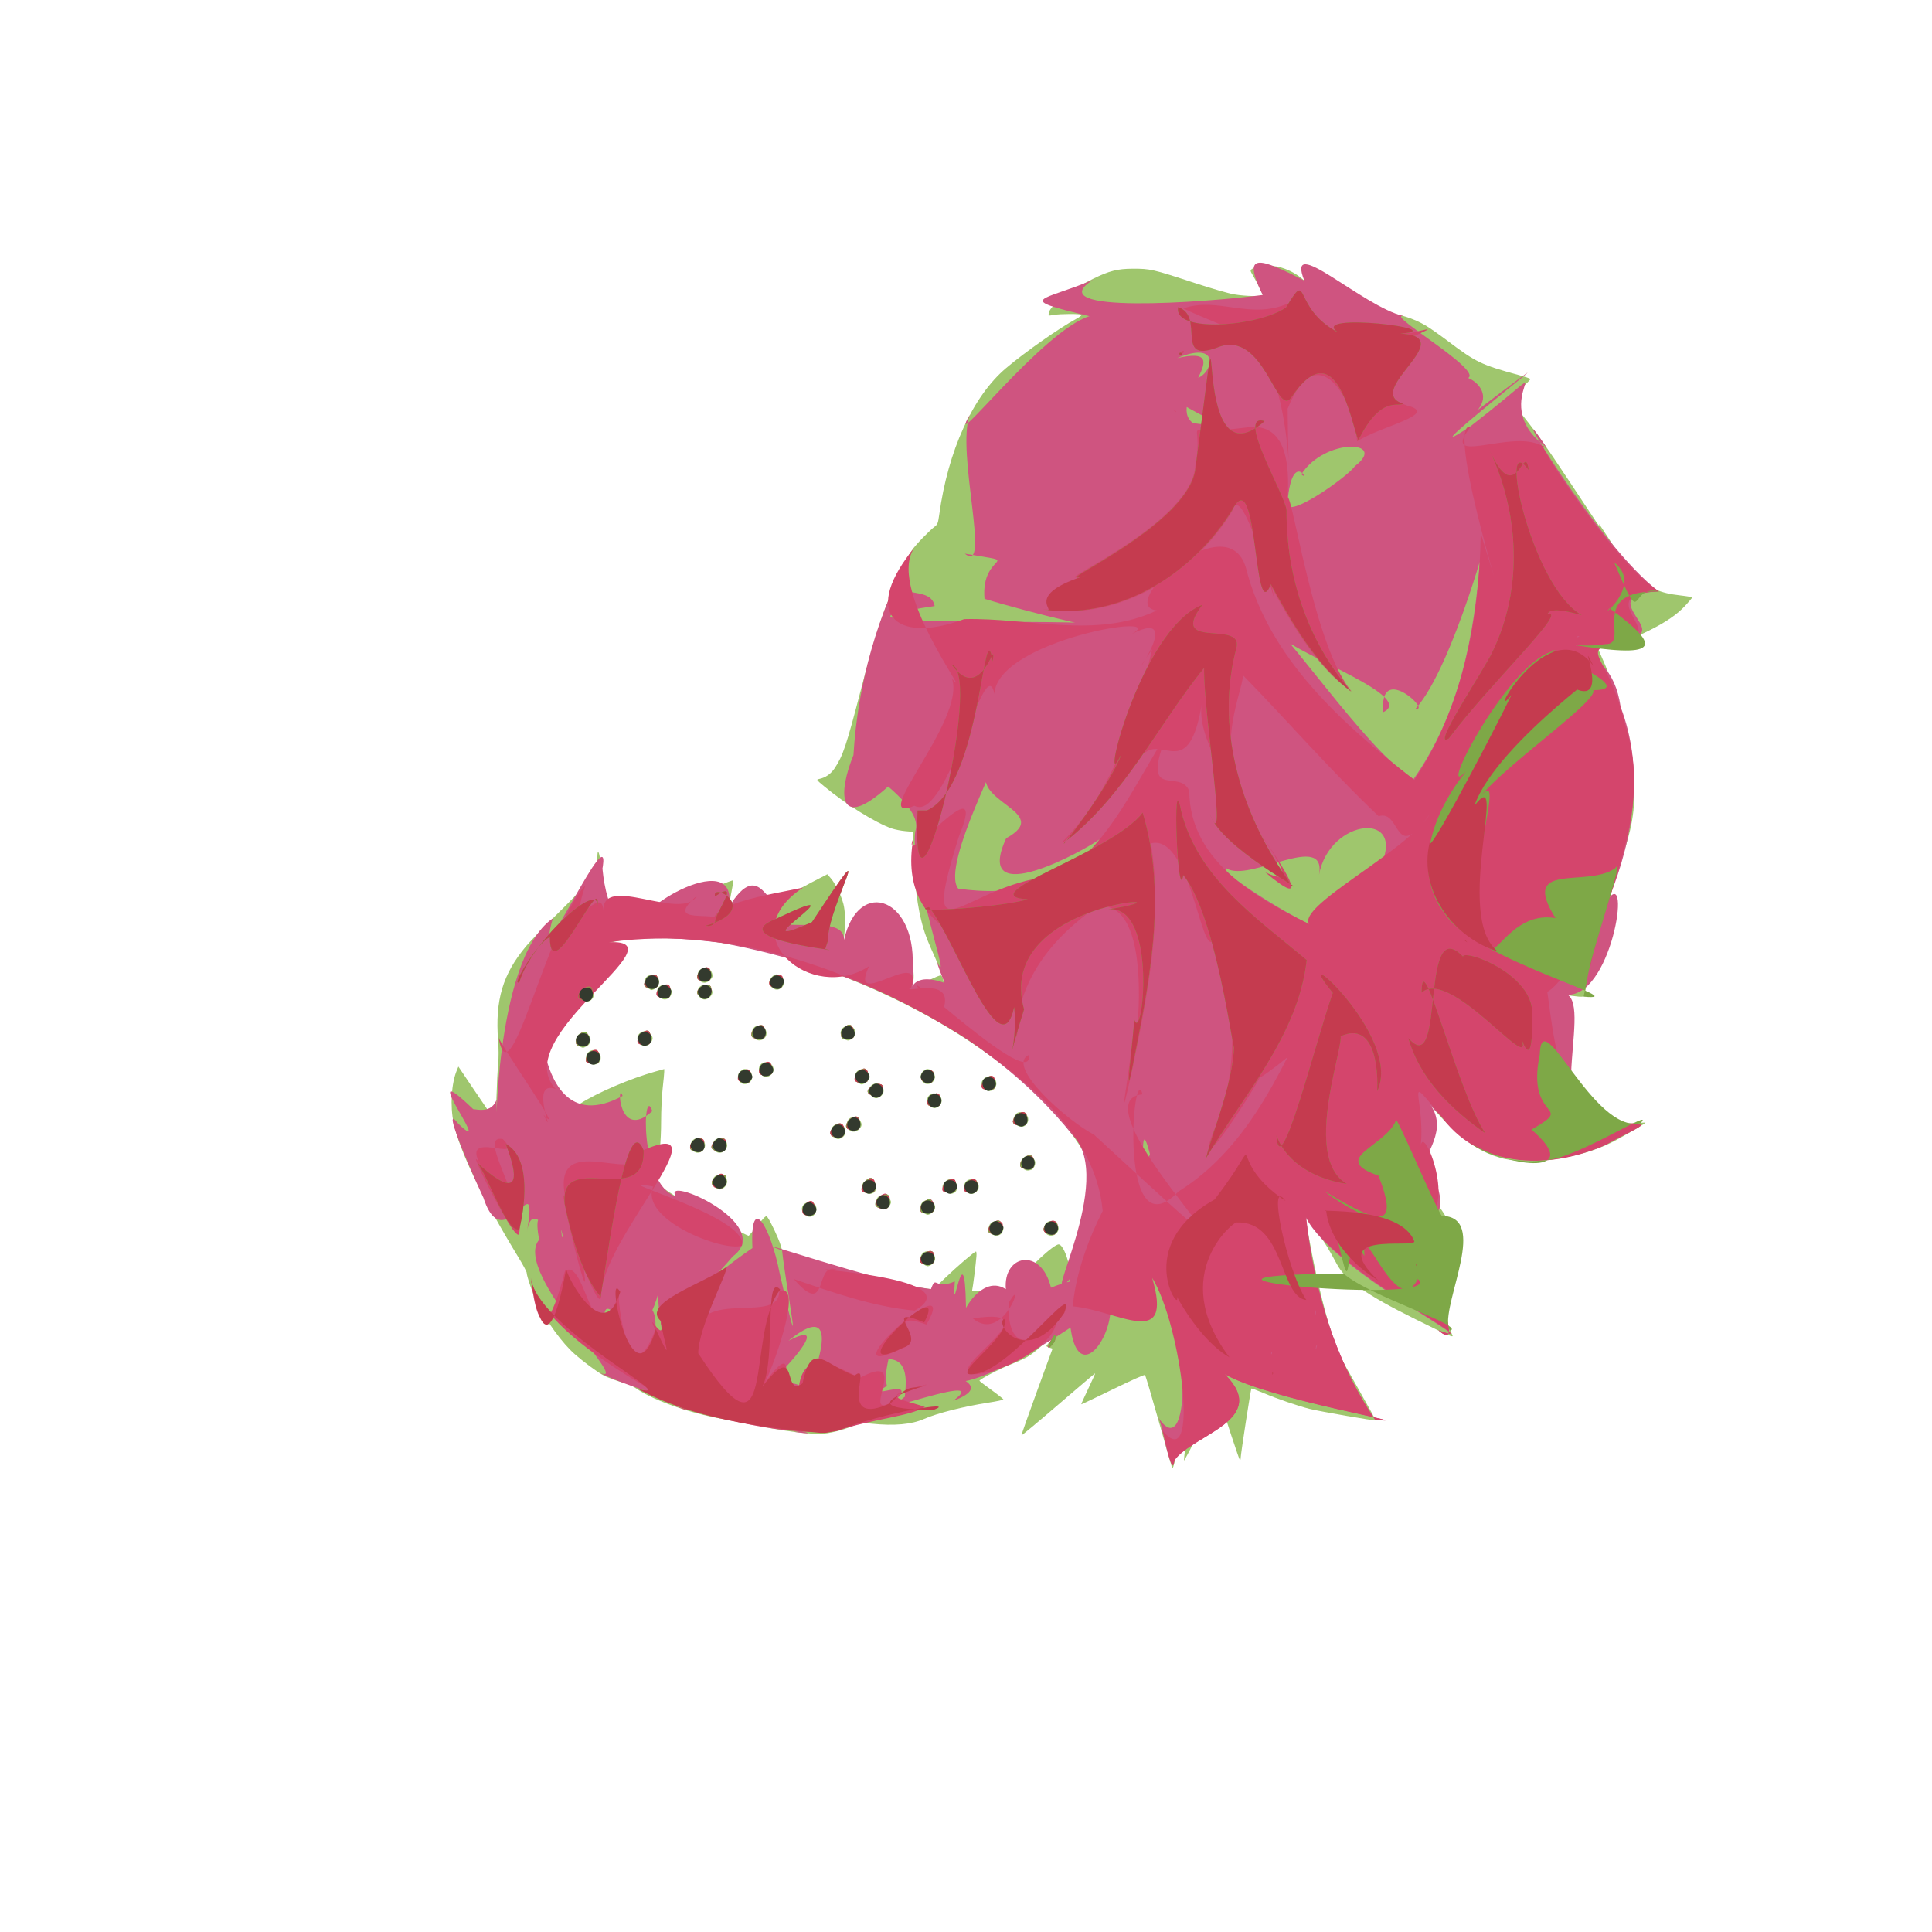 <?xml version="1.0" encoding="UTF-8" standalone="no"?>
<svg
   width="64"
   height="64"
   version="1.1"
   viewBox="0 0 16.933 16.933"
   xml:space="preserve"
   id="svg222"
   sodipodi:docname="fruit_du_dragon.svg"
   inkscape:version="1.2 (dc2aedaf03, 2022-05-15)"
   xmlns:inkscape="http://www.inkscape.org/namespaces/inkscape"
   xmlns:sodipodi="http://sodipodi.sourceforge.net/DTD/sodipodi-0.dtd"
   xmlns="http://www.w3.org/2000/svg"
   xmlns:svg="http://www.w3.org/2000/svg"><defs
     id="defs226" /><sodipodi:namedview
     id="namedview224"
     pagecolor="#ffffff"
     bordercolor="#999999"
     borderopacity="1"
     inkscape:showpageshadow="0"
     inkscape:pageopacity="0"
     inkscape:pagecheckerboard="0"
     inkscape:deskcolor="#d1d1d1"
     showgrid="false"
     inkscape:zoom="14.75"
     inkscape:cx="20.169492"
     inkscape:cy="34.779661"
     inkscape:window-width="1920"
     inkscape:window-height="1009"
     inkscape:window-x="-8"
     inkscape:window-y="-8"
     inkscape:window-maximized="1"
     inkscape:current-layer="g186-9" /><g
     transform="translate(-.631 .126)"
     id="g220"><g
       transform="translate(.089 .089)"
       id="g218"><g
         transform="translate(-.063 .947)"
         id="g216"><g
           transform="translate(-.089 -.803)"
           id="g214"><g
             transform="translate(.312 -.045)"
             id="g212"><g
               transform="translate(-.126 .063)"
               id="g210"><g
                 transform="translate(-.236 .665)"
                 id="g208"><g
                   transform="matrix(0.133,0,0,0.133,-7.34,-4.052)"
                   id="g204"><g
                     transform="translate(0.905,5.664)"
                     id="g202"><g
                       transform="translate(-3.363,-8.745)"
                       id="g200"><g
                         transform="translate(1.708,-2.82)"
                         id="g198"><g
                           transform="translate(8.725,-1.122)"
                           id="g196"><g
                             transform="translate(11.143,-0.857)"
                             id="g194"><g
                               transform="translate(-3.49,2.493)"
                               id="g192"><g
                                 transform="translate(2.468,1.234)"
                                 id="g190"><g
                                   transform="translate(6.45,-10.352)"
                                   id="g188-6"><g
                                   transform="translate(0.92,1.369)"
                                   id="g186-9"><g
                                   transform="translate(-2.468,-1.41)"
                                   id="g184-8"><g
                                   transform="translate(1.058,-0.705)"
                                   id="g182-9"><g
                                   transform="matrix(1.077,0,0,1.077,-7.373,-3.174)"
                                   id="g180-9"><g
                                   transform="translate(-2.213,-0.92)"
                                   id="g178-9"><g
                                   transform="translate(-0.982,-2.782)"
                                   id="g176-4"><g
                                   transform="translate(-6.776,-3.503)"
                                   id="g174-9"><g
                                   transform="matrix(1.217,0,0,1.217,-23.105,-18.212)"
                                   id="g172-2"><g
                                   transform="translate(-0.269,-0.269)"
                                   id="g170-8"><g
                                   transform="translate(-1.901,-3.042)"
                                   id="g168-0"><g
                                   transform="translate(0.38,-2.091)"
                                   id="g166-4"><g
                                   transform="translate(1.966,-7.93)"
                                   id="g164-1"><g
                                   transform="translate(1.521,-0.38)"
                                   id="g162-2"><g
                                   transform="matrix(1.158,0,0,1.158,-18.904,-21.776)"
                                   id="g160-2"><g
                                   transform="matrix(1.12,0,0,1.12,-12.539,-14.548)"
                                   id="g158-8"><g
                                   transform="translate(3.111,-1.244)"
                                   id="g156-9"><g
                                   transform="translate(-2.904,-6.637)"
                                   id="g154-9"><g
                                   transform="matrix(0.041,0,0,0.041,104.64,119.67)"
                                   id="g152-2"><g
                                   transform="translate(-86.211,-40.57)"
                                   id="g150-5"><g
                                   transform="translate(-124306,-9412.2)"
                                   id="g148-0"><g
                                   transform="translate(25.356,-50.712)"
                                   id="g146-9"><g
                                   transform="translate(46.617,-35.859)"
                                   id="g144-1"><g
                                   transform="translate(7.172,14.344)"
                                   id="g142-8"><g
                                   transform="translate(-5.198,-21.114)"
                                   id="g140-4"><g
                                   transform="translate(-10.143,-243.42)"
                                   id="g138-0"><g
                                   transform="translate(18.189,-37.636)"
                                   id="g136-0"><g
                                   transform="translate(-65.926,141.99)"
                                   id="g134-6"><g
                                   transform="matrix(0.074,0,0,0.074,115423,9039.2)"
                                   id="g132-9"><g
                                   transform="translate(-478.39,-785.88)"
                                   id="g130-5"><g
                                   transform="translate(2047.2,-1072.3)"
                                   id="g128-6"><g
                                   transform="matrix(0.043,0,0,0.043,117368,10137)"
                                   id="g126-8"><g
                                   transform="translate(154741,-87178)"
                                   id="g124-2"><g
                                   transform="translate(-18012,-8233.4)"
                                   id="g122-6"><g
                                   transform="translate(-0.004,5582.8)"
                                   id="g120-2"><g
                                   transform="translate(-15790,-2255.8)"
                                   id="g118-1"><g
                                   transform="translate(14663,-16918)"
                                   id="g116-0"><g
                                   transform="translate(-5075.5,25941)"
                                   id="g114-1"><g
                                   transform="matrix(-1,0,0,1,9442.3,-1595.1)"
                                   id="g112-9"><g
                                   transform="translate(3383.7,-1127.9)"
                                   id="g110-9"><g
                                   transform="matrix(0.203,0,0,0.203,-15349,66747)"
                                   id="g108-0"><g
                                   transform="matrix(-1,0,0,1,240692,94140)"
                                   id="g106-5"><g
                                   transform="translate(-8.7627e-5,55472)"
                                   id="g104-8"><g
                                   transform="translate(31380,-62760)"
                                   id="g102-9"><g
                                   transform="translate(61020,105398)"
                                   id="g100-5"><g
                                   transform="translate(-44378,44378)"
                                   id="g98-0"><g
                                   transform="translate(-3.3241e-4,138681)"
                                   id="g96-4"><g
                                   transform="translate(177512,-22189)"
                                   id="g94-7"><g
                                   transform="translate(11767,-47070)"
                                   id="g92-0"><g
                                   transform="translate(70605,-133365)"
                                   id="g90-1"><g
                                   transform="matrix(1.187,0,0,1.187,95905,-164034)"
                                   id="g88-0"><g
                                   transform="matrix(-1,0,0,1,-561251,-59483)"
                                   id="g86-7"><g
                                   transform="translate(66929,-211127)"
                                   id="g84-0"><g
                                   transform="translate(-14020,4673.5)"
                                   id="g82-5"><g
                                   transform="matrix(1.149,0,0,1.149,-144709,-78763)"
                                   id="g80-1"><g
                                   transform="translate(-22559,121624)"
                                   id="g78-2"><g
                                   transform="translate(-106365,2874.7)"
                                   id="g76-8"><g
                                   transform="translate(-12196,40655)"
                                   id="g74-3"><g
                                   transform="translate(28747,74743)"
                                   id="g72-1"><g
                                   transform="translate(-60982,187012)"
                                   id="g70-9"><g
                                   transform="translate(-44309,5172.6)"
                                   id="g68-8"><g
                                   transform="translate(48786,-8130.9)"
                                   id="g66-6"><g
                                   transform="matrix(1.083,0,0,1.083,-5722.3,28128)"
                                   id="g64-0"><g
                                   transform="translate(53159,24797)"
                                   id="g62-9"><g
                                   transform="translate(-37534,-30027)"
                                   id="g60-3"><g
                                   transform="translate(-21232,7962.1)"
                                   id="g58-9"><g
                                   transform="translate(-67561,7506.8)"
                                   id="g2-3" /><g
                                   transform="translate(-89415,-58826)"
                                   id="g56-1"><g
                                   transform="translate(-3.3656e-4,28236)"
                                   id="g54-3"><g
                                   transform="translate(-65885,-28236)"
                                   id="g52-9"><g
                                   transform="translate(-26621,66553)"
                                   id="g50-0"><g
                                   transform="matrix(1.334,0,0,1.334,-147290,2462.1)"
                                   id="g48-4"><g
                                   transform="translate(52930,10586)"
                                   id="g46-0"><g
                                   transform="translate(83377,12462)"
                                   id="g44-1"><g
                                   transform="translate(12959,17103)"
                                   id="g42-7"><g
                                   transform="translate(34932,-24951)"
                                   id="g40-4"><g
                                   transform="translate(-56459,35287)"
                                   id="g38-2"><g
                                   transform="translate(-35291,-19495)"
                                   id="g36-7"><g
                                   transform="translate(-128709,-9980.5)"
                                   id="g34-9"><g
                                   transform="translate(24951,-1.4873e-4)"
                                   id="g32-5"><g
                                   transform="translate(82340,-52398)"
                                   id="g30-4"><g
                                   transform="translate(44913,-3.733e-4)"
                                   id="g28-1"><g
                                   transform="translate(-45873,10586)"
                                   id="g26-6"><g
                                   transform="translate(24701,-24701)"
                                   id="g24-0"><g
                                   transform="matrix(0.084,0,0,0.084,193953,94764)"
                                   id="g22-7"><g
                                   transform="translate(859650,-741077)"
                                   id="g20-5"><g
                                   transform="translate(-1521307,-183894)"
                                   id="g18-4"><g
                                   transform="translate(401920,-141854)"
                                   stroke-width="9285.4"
                                   id="g16-5"><path
                                   d="m -786002,5719499 c -29330,-136784 -184870,-740404 -185787,-721005 -389.99,8239.9 3556.8,37476 8770.5,64968 14281,75301 90323,562007 97765,625739 3577.9,30642 4473.6,53623 1990.4,51070 -2483.1,-2553.5 -52779,-96568 -111768,-208921 -58989,-112353 -125339,-238582 -147444,-280510 -22105,-41927 -42986,-73265 -46403,-69640 -3416.9,3625.9 -12339,27484 -19827,53019 -33970,115842 -158921,493030 -165949,500946 -4478.1,5044.8 -7913.1,-2906.3 -8023.4,-18571 -226.6,-32206 -88969,-607131 -94580,-612742 -2102.2,-2102.2 -51627,16431 -110055,41185 -120173,50913 -302483,113466 -407222,139726 -84287,21132 -575799,106440 -581340,100900 -2134.3,-2134.7 72384,-137838 165596,-301563 167499,-294209 170097,-299621 222658,-463768 54951,-171611 126470,-461814 173655,-704637 38967,-200534 57391,-312552 52252,-317690 -6763.1,-6763.5 -136330,170599 -189005,258728 -25488,42643 -62161,108027 -81494,145298 -73535,141761 -262553,274575 -696288,489250 -301394,149174 -336227,164381 -327059,142781 2959.9,-6973.4 28655,-65909 57099,-130968 109939,-251454 191062,-593582 201918,-851562 l 2910.6,-69170 -99751,2522.9 c -54863,1387.2 -99751,-1204.3 -99751,-5760.7 0,-4556.3 48052,-76106 106782,-158998 l 106782,-150714 -813.4,-340764 c -447.6,-187420 -3581.2,-361390 -6964.1,-386599 l -6150.5,-45836 -27032,41193 c -49837,75943 -133443,172103 -225351,259189 -153356,145310 -274007,220289 -427415,265617 -246438,72817 -696697,12115 -986970,-133058 -93546,-46785 -307156,-171805 -302132,-176829 1638.2,-1638.1 56718,1927.5 122399,7923.6 178166,16265 346254,-37.1 464820,-45093 62722,-23833 150701,-85259 196286,-137047 77176,-87676 140418,-319024 147950,-541221 3991.6,-117743 -9762.4,-390705 -22336,-443290 l -4620,-19321 -74788,21662 c -41134,11914 -121162,27734 -177840,35156 -106851,13992 -117067,11994 -117420,-22958 -259.1,-25676 -55828,-261775 -107824,-458124 -53916,-203597 -114125,-406248 -213577,-718849 -71387,-224386 -91889,-308686 -106655,-438542 -13299,-116954 -6221.4,-363227 14226,-495024 42784,-275767 141404,-588196 286936,-909021 l 24052,-53023 -29898,-4356.9 c -196347,-28614 -279456,-53730 -435536,-131625 -147368,-73547 -246549,-141823 -317779,-218758 -33659,-36354 -61198,-69048 -61198,-72652 0,-3604.1 47007,-11802 104460,-18218 185177,-20678 273130,-61805 397520,-185880 59890,-59738 107383,-121686 190493,-248468 147737,-225368 134512,-206370 128049,-183956 -5724.8,19853 -380.7,11988 271330,-399271 195662,-296152 294662,-434953 430881,-604108 l 90179,-111982 -91482,-86076 c -50315,-47342 -91482,-89398 -91482,-93459 0,-4061 49096,-20715 109103,-37010 321458,-87290 375840,-113296 614066,-293656 74651,-56518 165218,-120237 201260,-141598 217624,-128980 520171,-162309 769824,-84803 41850,12993 65830,16590 67962,10196 1811.4,-5434.3 26323,-46619 54471,-91521 127803,-203876 233717,-299759 382607,-346370 91294,-28580 217146,-22829 264924,12106 15728,11501 15027,14951 -12540,61706 -39265,66594 -83903,155675 -83903,167440 0,14721 151867,11573 251390,-5209.6 50176,-8461.4 200454,-51822 352159,-101610 368987,-121098 390461,-126018 547838,-125518 132260,419.7 206102,19246 348202,88773 187988,91979 374900,233624 390545,295960 3472.6,13836 4767.4,26688 2877.4,28561 -1890.1,1872.5 -22239,-229.3 -45221,-4670.7 -54417,-10517 -238884,-11213 -245242,-925.8 -2705,4376.9 16896,19688 43558,34026 150181,80759 453304,293376 623785,437534 294265,248831 513184,729167 591033,1296798 9584.8,69887 14697,84447 35269,100453 56305,43809 171516,162955 204284,211263 39104,57649 79504,134716 115112,219588 12809,30530 38684,91026 57499,134436 95154,219530 168517,449632 278283,872826 129629,499777 160147,591546 233435,701960 34179,51493 81018,84198 137501,96009 26959,5637.2 26735,5958.9 -46427,66828 -189616,157755 -453476,321985 -596223,371097 -27080,9316.7 -80373,19761 -118430,23210 l -69195,6270 -37.1,93894 c -83.6,235519 -28882,514642 -70347,681795 -29297,118104 -49417,171995 -133704,358129 -79980,176624 -101807,255629 -108942,394334 l -5422.6,105409 30067,-15548 c 26153,-13524 29194,-18784 23364,-40411 -26516,-98363 -28399,-154563 -8157.3,-243558 10274,-45150 18919,-64509 28814,-64509 20447,0 157551,65696 218586,104740 l 52210,33398 -12177,-29606 c -22474,-54642 -25217,-104540 -10453,-190096 14950,-86628 56889,-232355 71209,-247432 12532,-13194 174352,71262 218807,114198 21158,20436 58764,68976 83568,107866 24804,38891 49575,77254 55046,85253 8750.7,12794 23443,9241 122185,-29548 l 112238,-44090 -12312,-34897 c -49975,-141645 -68571,-384000 -38456,-501192 19339,-75260 70066,-178866 110992,-226695 l 31100,-36345 133928,69324 c 257489,133282 434611,257115 569090,397872 81317,85113 60574,79435 202590,55458 l 71343,-12045 -31285,-36550 c -44903,-52460 -60322,-90410 -74166,-182551 -6728.3,-44778 -19249,-115814 -27825,-157858 -8575.3,-42044 -14111,-77924 -12301,-79733 5644.9,-5645 258901,97034 324985,131760 70796,37202 163502,118152 236254,206294 l 48938,59290 202411,2028.4 c 111326,1115.7 230616,5306 265087,9311.8 l 62676,7283.2 176.4,-96458 c 102.1,-53052 4136.6,-167491 8976.2,-254309 11067,-198554 49150,-401611 52543,-280157 733.5,26412 10523,72272 21745,101912 40165,106078 105376,186622 328500,405737 117010,114907 242717,244694 279350,288416 207899,248130 276233,477990 248604,836245 -5646.4,73223 -5830.3,149871 -492.1,204278 4701.2,47895 11492,182522 15089,299172 l 6540.6,212090 41061,-58881 c 22584,-32385 96835,-141713 165004,-242952 l 123942,-184070 14040,33600 c 48203,115366 60234,314388 28084,464535 -53956,251976 -250020,658463 -575459,1193062 -38825,63778 -70590,123270 -70590,132206 0,29836 -57549,196731 -90328,261959 -85440,170013 -225737,362067 -334095,457340 -75683,66544 -186344,149070 -245108,182791 -46422,26640 -149875,64068 -205831,74469 -19269,3581.4 -61934,25317 -94812,48299 -159187,111280 -530190,236542 -820530,277038 -54509,7602.8 -142928,24323 -196486,37156 -234289,56139 -539850,95794 -644956,83699 -76122,-8758 -172099,-34694 -254977,-68901 -68526,-28283 -69656,-28417 -161157,-19028 -202211,20751 -355453,6986.3 -465868,-41844 -114901,-50815 -350180,-110450 -569099,-144246 -72774,-11234 -132317,-23869 -132317,-28076 0,-4208.1 47007,-41615 104461,-83128 57453,-41512 105519,-78308 106812,-81769 4015.4,-10743 -183482,-109071 -276270,-144883 -48516,-18725 -114953,-48991 -147637,-67258 -62378,-34863 -181079,-141901 -228421,-205978 -33171,-44897 -55606,-57992 -45687,-26668 3628.4,11458 28972,45572 56320,75807 27347,30235 49722,57835 49722,61334 0,3497.8 -12208,10098 -27128,14666 l -27128,8307.6 138724,380188 c 76298,209103 137602,383080 136231,386617 -1370.8,3536.8 -147642,-118451 -325047,-271084 -177400,-152633 -324388,-277515 -326635,-277515 -2247,0 25074,61073 60711,135717 35638,74644 63541,136910 62006,138369 -1534.5,1458.7 -127294,-58164 -279466,-132495 -161141,-78712 -279986,-131646 -284603,-126762 -4359.4,4611.1 -58627,188057 -120594,407656 -61967,219599 -115658,406638 -119312,415642 -4316.3,10636 -14500,-20267 -29068,-88211 z M 1011167,4229075 c -5357.4,-18690 -31487,-226850 -36715,-292490 -1932.1,-24258 -121.64,-44106 4023.4,-44106 12852,0 165642,131076 274742,235697 l 104006,99736 109557,-15101 c 359301,-49525 782455,-159954 1136425,-296567 l 89044,-34365 16074,-52734 c 16609,-54488 88316,-206264 112309,-237716 15578,-20421 14223,-21608 113158,99093 28256,34472 53087,62676 55181,62676 11838,0 352162,-175611 458370,-236524 190972,-109527 371194,-229927 371313,-248061 92.9,-8620.2 -5946.3,-42048 -13338,-74283 -26932,-117440 -42272,-281419 -42365,-452853 -92.8,-94691 -6237,-226485 -13747,-292875 -7510,-66390 -13736,-131806 -13835,-145367 l -176.4,-24657 76604,21260 c 221269,61410 514407,186714 669846,286332 l 73262,46951 28878,-35470 c 154419,-189667 268233,-399965 317549,-586745 23282,-88178 23471,-265564 362.1,-342277 -86962,-288710 -348510,-461271 -804373,-530698 -145748,-22197 -498787,-22199 -688969,-2.8 -572148,66774 -1171304,252651 -1770657,549311 -903675,447290 -1579291,1073422 -1743302,1615617 -22478,74308 -25350,99002 -25921,222849 -590.55,128094 1315.2,144633 23724,205914 34705,94909 100541,188909 177933,254054 36179,30453 69104,55371 73166,55371 4062.1,0 9704.7,-11491 12539,-25535 19742,-97817 59137,-180245 88881,-185973 40968,-7889.8 295166,229930 352017,329338 l 32499,56826 88211,10220 c 105008,12168 150591,15615 235082,17781 56283,1442 62786,-176.4 58644,-14627 z m 352860,-225845 c -47624,-37460 -20428,-113845 40532,-113845 60960,0 88156,76385 40532,113845 -13456,10584 -31696,19245 -40532,19245 -8836,0 -27076,-8660.5 -40532,-19245 z M 273167,3736949 c -29615,-25059 -33686,-59215 -10561,-88613 39434,-50132 114371,-22986 114371,41431 0,53420 -62739,81934 -103810,47182 z m 481415,-2321.3 c -10317,-10317 -18571,-30951 -18571,-46427 0,-15476 8253.7,-36110 18571,-46427 39547,-39546 111425,-10641 111425,44808 0,55458 -72675,86795 -111425,48045 z m 1653160,-168888 c -23714,-25454 -24713,-73708 -1952,-94306 23363,-21143 71738,-19502 94444,3203.5 25096,25096 23385,61028 -4220.6,88634 -28232,28231 -63355,29214 -88271,2469 z m -1043715,-17494 c -47202,-37129 -20258,-110751 40532,-110751 60790,0 87734,73622 40532,110751 -13456,10584 -31696,19245 -40532,19245 -8836,0 -27076,-8660.4 -40532,-19245 z m 384765,-51648 c -10585,-13456 -19245,-31695 -19245,-40532 0,-8836.5 8660.1,-27076 19245,-40532 37461,-47624 113846,-20428 113846,40532 0,60960 -76385,88156 -113846,40532 z m -780497,-139948 c -23125,-29398 -19054,-63554 10561,-88613 41070,-34752 103810,-6237.6 103810,47181 0,64417 -74937,91564 -114371,41432 z m 191640,8152.3 c -35425,-39144 -4599.4,-113015 47161,-113015 28254,0 67467,39290 67467,67600 0,50689 -80862,82726 -114628,45415 z m 714974,0 c -34746,-38394 -2834.6,-113015 48330,-113015 27934,0 66298,40054 66298,69218 0,52376 -79407,82715 -114628,43796 z m 1325948,-42952 c -42409,-42409 -17395,-110299 40640,-110299 63896,0 91597,74910 42099,113846 -32129,25273 -54895,24297 -82738,-3546.8 z M 492143,3171080 c -24721,-6447.2 -45635,-53009 -35630,-79325 19686,-51778 74325,-62592 109520,-21675 27488,31957 27093,56160 -1380.3,84633 -21965,21965 -37553,25483 -72510,16366 z m 2706112,-172917 c -40206,-42798 -13072,-108505 44808,-108505 15476,0 36110,8253.7 46427,18571 10317,10317 18571,30951 18571,46427 0,58716 -69608,86296 -109806,43507 z m 194993,0 c -40206,-42798 -13072,-108505 44808,-108505 58050,0 86902,71723 44676,111063 -26935,25093 -64516,24019 -89484,-2558 z M 2166692,2887200 c -48795,-24896 -45340,-99527 5502.6,-118858 76122,-28941 127354,86258 53356,119974 -28784,13115 -31050,13072 -58858,-1116.5 z m -154364,-76046 c -25213,-25213 -28103,-42622 -12116,-72994 14391,-27341 25913,-33900 59847,-34068 36021,-178.3 59473,24769 59473,63265 0,60857 -63998,87002 -107204,43796 z M 537051,2772941 c -49855,-49855 -3981.4,-128748 64822,-111479 26340,6610.8 53011,52646 44449,76720 -16953,47667 -77198,66831 -109270,34759 z m 782959,-155951 c -51873,-25861 -50682,-95920 2000.1,-117741 34451,-14270 68759,-1047.7 83984,32367 23700,52016 -35330,110628 -85984,85375 z m 498999,-99422 c -47202,-37129 -20258,-110751 40532,-110751 58716,0 86296,69608 43507,109806 -26961,25329 -52672,25618 -84039,944.6 z M 814827,2453124 c -23960,-26476 -21867,-73047 4232.3,-94181 29072,-23541 62039,-21445 89152,5667.6 27844,27843 28819,50609 3546.7,82738 -24079,30611 -71877,33459 -96931,5775.1 z m 562028,-49029 c -51704,-26012 -44355,-102252 11758,-121986 20204,-7105.3 30379,-5085.4 50782,10081 63620,47290 7746.2,147266 -62541,111905 z m 587688,2632.8 c -11193,-4508.5 -27359,-18893 -35924,-31965 -12933,-19738 -13705,-28277 -4556.5,-50365 22195,-53583 91517,-58831 117346,-8883 16972,32821 10812,56614 -21174,81774 -26577,20906 -27032,20983 -55691,9438.5 z m 1027969,-2632.8 c -51704,-26012 -44355,-102252 11758,-121986 20205,-7105.7 30378,-5085.4 50782,10085 65019,48341 9297.2,148042 -62541,111901 z m -198538,-72235 c -49498,-38936 -21798,-113846 42099,-113846 58034,0 83048,67890 40639,110299 -27843,27844 -50609,28819 -82738,3546.8 z m 1523314,-105671 c -53894,-53894 9049.5,-143945 74729,-106912 58972,33251 40531,112728 -27512,118574 -20469,1758.6 -38168,-2612.9 -47217,-11662 z m 102815,-149609 c -47229,-25626 -42786,-94536 7574.1,-117482 19511,-8890.3 28980,-8358.3 48750,2738.7 51843,29099 54856,96149 5335.4,118712 -28723,13087 -30426,12978 -61660,-3969.3 z m -563531,-28502 c -25273,-32129 -24297,-54895 3546.1,-82738 58521,-58521 148769,17236 97770,82071 -27142,34506 -74453,34817 -101316,667.6 z m -1786858,-41206 c -47054,-37013 -22808,-110751 36416,-110751 64750,0 93808,72081 44648,110751 -13456,10585 -31696,19245 -40532,19245 -8836,0 -27076,-8660.1 -40532,-19245 z m 782844,2120.9 c -44490,-36025 -16201,-113014 41421,-112729 33934,168.1 45456,6726.6 59847,34068 15987,30372 13097,47781 -12116,72994 -27113,27113 -60080,29209 -89152,5667.6 z m 1523684,-346757 c -24148,-25919 -24044,-54245 315.7,-85208 38669,-49160 110750,-20101 110750,44648 0,56489 -71796,82709 -111062,40560 z m -1045390,-21041 c -27844,-27843 -28819,-50609 -3546.8,-82738 13786,-17526 27864,-24466 49630,-24466 59127,0 85337,68637 42549,111425 -25096,25096 -61028,23385 -88633,-4220.7 z m 359660,3858.9 c -42226,-39339 -13375,-111063 44676,-111063 60790,0 87734,73622 40532,110751 -30963,24356 -59289,24459 -85207,311.9 z m -967431,-71316 c -51476,-18584 -63506,-80677 -21961,-113356 13456,-10585 32449,-19245 42206,-19245 25005,0 63323,41263 63323,68190 0,40707 -47601,77396 -83568,64411 z m 1104960,92.9 c -44864,-16496 -62819,-77833 -31850,-108803 50591,-50592 132664,-0.9 110956,68395 -4917.5,15496 -50604,49369 -62395,46262 -1531.1,-403 -9050.4,-3037.6 -16711,-5854.3 z m -497190,-81202 c -12535,-12535 -22734,-28204 -22665,-34820 333.3,-31613 13914,-55795 38464,-68490 22535,-11653 31036,-11972 51939,-1949.5 34777,16675 49437,49028 37602,82980 -17061,48942 -67921,59699 -105340,22280 z"
                                   fill="#9fc66d"
                                   id="path4-2" /><path
                                   d="m -776890,5738491 c -158781.19,-226947.3 -853700.9,-356126 -445254.4,-761177.1 -406647.2,232070.7 -1791362.1,453416.4 -1328794,401844.1 359621.6,-530616.4 536115,-1152155.4 608890,-1783810 -244104,481347.4 -1669949.1,1182832.7 -1168273,992894 -420512.2,374210.3 744559.8,-1875903.6 141458,-985930 -360051.5,12267.1 3168.8,-638666.9 9076.4,-417811.7 -31641.8,-158389.3 -238725.5,-368868.8 -78275.4,-593521.9 -294583.5,449717.3 -1863161.8,236408.7 -1366906.2,424245.4 -643533.2,-179722.4 180380.7,-255228.7 -172180.2,-252467.7 600454.6,94769 30088.9,-1209627.2 395022.4,-1153493.3 -435738.3,150752.2 -638513.4,-1082841.22 -441685.8,-848981.97 -213231.3,-535241.16 -310456.3,-1131785.52 -98102.5,-1685843.45 90969.5,-672298.78 762236.9,-388086.28 -139807.8,-627593.68 -218298.3,-66991.1 358406.3,-367191.9 -199179.2,-392125.7 540735.1,-400571.4 1435943.6,-1925257.9 994059.7,-1274458.3 592772.8,-426646 -293419.1,-935540.4 671672.5,-186116.8 755236.9,502305.5 -1538076,-1265666.4 102514.9,-18065.8 -469753.6,-254062.6 -16640.9,-480034.6 -29044.2,-400727 -330736.1,6367.9 710995.3,-587882.7 516333.7,-554784.4 366491,-85442.4 1051258.3,-744759 880197.2,-314372.8 393278.3,-202469.4 559523.4,-261169.8 367692.1,127041.4 507286.8,66673.4 1989665.89,173958.8 1500544.734,-134061.6 451836.656,191773.4 705852.226,160746.5 31464.239,321378.7 416095.767,126576 1284388.527,1263832.4 1059177.127,873406.1 122645.7,332403.3 -194631.88,1422138.6 43346.9,1226554.4 -548824.14,95343.7 -137630.85,-20874.3 -174177,399788.3 -330186.52,100825.8 -1301816.49,352162.7 -1090837.62,228548.8 289457.33,-59551 2895118.22,33570 1531538.82,-164790.9 43203.5,-238331.4 566927.5,46309 200069.8,-494210.2 304923.2,555257.7 480906.4,1182014.6 518246.3,1812658.31 135122.5,329589.23 144749.9,685738.97 -306791.7,277214.69 -266439.5,228262.79 -258285.6,336883.45 -239915.5,398892.05 52595.8,345815.19 -351038.1,1475060.95 -184203.2,1135596.95 -206895.4,619574.9 -36556.2,-261528.3 -69610.9,200729 406248.1,-142232.7 251347.1,288850.9 276980,-146073 -27449.4,-627018.33 516398.8,-798824.79 619414.1,-170237.6 -134190.6,-405575.08 896810.8,29012.9 526650.5,-425973.68 132191,179168.05 189009.5,-401165.82 479812.4,74837.28 -99818.4,-585113.49 985895.5,114916.49 722581.6,161281.5 444414.5,161417.9 391794.7,-815556.88 399197.6,-478291.07 -115103.6,-583091.187 619133.2,1062270.57 434481.9,415701.44 540271.2,368969.13 494389.9,2176793.23 497311.6,1602905.73 79974.7,213685.3 397523.2,-56329.6 71676.1,217916.8 792197.2,-802168.9 -100961.8,348510.2 269410,-7337 214287.1,-280477.5 -378889.4,1007893.8 -211536.8,614919.8 -186680.3,662224.4 -510804.6,-333682.5 -396512.3,352014.5 -57252.6,-419154.4 -364803.1,389642.5 -302935.2,-29492.6 -79547.9,232303.4 243271.5,-221564.8 -25780.9,251150.9 95338.9,-252158.6 289381,-551240.6 219857.8,-159795.6 247226.7,290900.7 -898176.5,1370171.4 -509302.1,1161311 C 3794504.7,5247523.1 1977334.6,5568461 2587273,5487618.8 2116605.5,5438523.2 781577.85,4914275.1 1181003.7,5213542.5 c -386590.07,-144526.3 52911.9,-227083.1 93561,-281248 -531.1,612085.5 -2679053,-1476546.3 -989729,-324833 -271609.448,-152489.2 -866661.98,-695294.3 -747785.93,-684213.7 -488716.71,430099.6 -477383.76,1917090 -169278.69,1433472.5 -39943.79,51875.4 -98347.24,509931.1 -144661.08,381770.7 z m 2548222,-455807 c -398538.7,-339019.7 238279.5,-47629.8 -5032.1,-202446 61035.5,-246460.1 -264888.5,-723192.1 204668,-172815.5 -626547.3,-298337.6 -220143.8,582972.9 -431367.9,205378 14010.9,33875.3 281918.2,225475.9 231732,169883.5 z m 729221,-128556 c -27391.7,-175067.8 405449,-29974.9 166737,-230972 -186750.9,-203790.4 -307007.7,-383922.7 -30556,-241473 -570341.3,-463325.7 -139279.9,537738.3 -136181,472445 z m 1311905,-607029 c -2942.7,-337746.1 284900,-68237.2 206477.2,-118296.9 -97897.4,-683725.9 351593.1,301220.2 248820.6,67227.9 -960.4,-361814.2 -292123,451583.9 -480354.2,-235857.2 17404.5,163172.8 -122229.2,712012 25056.4,286926.2 z M 1067007,4370725 c 12979.7,-696141.7 126671.2,202198.7 98407.2,-214339 185473.9,82008.6 161233.9,-64388.1 211393.7,68446.7 451764,-53465.6 1740468.4,-503771.3 1316382.3,-341640.2 -37860,346327.9 -205230.8,1189699.9 20632.9,204204 81104.2,-417863 264858,-725437.3 241482,-225618 427612.6,291165.8 491150.3,441197 172405,72745 -383062.6,-284520.6 638300.7,-731058.4 504419.5,-529349.8 328458.1,-106985.7 291194.1,-1008841.5 208852.7,-754399.2 306272.3,277454.3 312131.3,-286040.4 262769.7,-134402.3 951920.3,512896.9 699077.6,-1525767.71 749395.3,-964008.7 -349952.1,-516835.8 -1074550.6,-455658.4 -1619023.2,-390465.3 -1172323.2,216378 -2350563.83,755138.2 -3109951.88,1700123.4 -393115.54,388996 312133.29,1616586.7 27003.94,1275178.7 86450.71,1674388.9 -966171.12,-385630.8 163891.64,75006.4 87047.95,-362191.6 425921.78,-293232 399078,13684 242473.92,-160808.3 463117,341563 352282.4,239889 l 576.5,-95054 z m 291126,-376106 c -71134.5,-266756.8 296816.4,57329.6 0,0 z M 283148,3741776 c -125092.44,-257319.1 272605.93,-11045.8 0,0 z m 475656,-11368 c -63947.42,-278871.3 279292.8,61179.6 0,0 z m 1644461,-174268 c -29983.2,-248174.7 245090.4,83648.5 0,0 z m -1049248,-18571 c -31543,-283584.2 282403.5,94884.5 0,0 z m 405454,-30959 c -65250.4,-306518.7 261010,52661.7 0,0 z M 979499,3367329 c -85564.72,-266646 271117.9,33568.8 0,0 z m 183642,-4116.2 c -55917,-284560.4 269452.9,58370.1 0,0 z m 714974,0 c -37588.5,-307880.4 260008.2,78957.3 0,0 z m 1339663,-32738 c -142742.5,-258329.4 278253.4,-17633.1 0,0 z m -2744959,-179235 c -50835.9,-277988.9 281588.48,67015.9 0,0 z m 2734530,-147835 c -101429.5,-266588.9 291572.4,21168.5 0,0 z m 188504,-6542 c -58874.5,-278218.7 276719.4,61496.1 0,0 z m -1242380,-124184 c -52754.8,-283570.3 276877.1,61578 0,0 z m -140057,-62608 c -59851.3,-277237.5 283278.1,55766.7 0,0 z m -1470330,-37005 c -89993.82,-267781.3 284527.57,35322.2 0,0 z m 759335,-171253 c -59549.2,-270750.4 265827.6,59148.9 0,0 z m 529421,-77005 c -149154.4,-240686.5 296262.1,-27824.6 0,0 z m -1012261,-71561 c -36341.25,-282879.8 239065.3,65134.3 0,0 z m 551549,-53533 c -110276.5,-235611.5 252485.8,1088.6 0,0 z m 568779,-9874.4 c -50806.8,-290801.6 270177.6,69484.4 0,0 z m 1046878,9874.4 c -107815.6,-235786.4 259833.3,-753 0,0 z m -202821,-78528 c -29983.5,-248173.4 245090.8,83647.3 0,0 z m 1533001,-98483 c -56797.8,-278375 277928.8,63265.7 0,0 z m 92854,-157851 c -40712.6,-297336 258831.1,78395.2 0,0 z m -542568,-6759.4 c -67979.4,-291857.6 262964.9,52422.8 0,0 z m -1807546,-61895 c -29537.2,-238373.5 250938.5,74670.4 0,0 z m 790170,3656.3 c -50835.9,-277988.9 281588.5,67015.9 0,0 z m 1534772,-334417 c -95051.3,-282323.2 294320.9,44327.5 0,0 z m -1034801,-12542 c -141123.8,-245957.9 270154.6,-35017.3 0,0 z m 344026,-10806 c -68289.6,-239878.9 250622.1,45569.9 0,0 z m -998098,-88975 c -63628.4,-243491.4 263928.4,32204.8 0,0 z m 1100297,-2613.5 c -51434.6,-275350.6 285612.9,73148.2 0,0 z m -464132,-58952 c -60073.2,-277424.2 280599.9,57723.1 0,0 z m -3835526,1635362 c 36418.63,-675533.3 -162241.54,444116.9 -60784.18,-126909.7 1056.23,326713.4 -166727.77,669642.6 -215451.12,210672.7 -223226.4,-29692.9 64330.79,290839.8 -367128.9,-120451.9 247873.42,171466.5 502154.68,-537410.8 643270.84,127051 l 94.76,-90362.1 z m -1561247,-2088475 c 246727.8,-90783.35 918527,-517837.82 827483,-534658.4 -198907.9,130662.72 -889996.3,-336420.29 -817947.1,58518.6 -90455.9,-507600.372 -798283.4,-575221.717 -532691.4,-55256.85 -170815.8,-141166.15 23233.9,356670.24 -296237.3,-179928.33 220930.5,188583.24 496861,925344.38 819392.8,711324.98 z m 3200117,-355319 C 1300882.3,477788.36 664223.38,-667264.59 856113,-393098.8 1071045.4,-86607.576 278190.59,288.114 711453.38,237697.33 1013424.2,896104.8 9924.301,340163.68 -113998.25,246992.33 157862.27,666127.72 674977.99,751206.98 1135285,683116.2 Z m -3899860,-1062785 c 387941.2,-300842.58 1200334.9,-1484723.1 1095590,-1192294 -269067.8,221150.4 -1239625,559299.5 -955019,694231 41574.1,-449608.2 -427791.4,1668.31 -286162.2,-31620.45 -335465.5,-365156.25 -708587.6,-1788461.55 -568627.8,-1329571.55 45336.4,680900.6 187104.5,1386362.38 587108,1952849 l 41895,-27548.98 85217,-66044.02 z m 986646,-2368248 c -42068.4,-447845.8 -200439.4,-158482.9 -120846,-233020 -210935.7,-327040.3 -772127.6,-299136.7 -473645,-72043 60826.1,93530.9 653436.5,511838.8 594491,305063 z m 837321,-685619 c 245963.25,-187560.3 -423953.7,-705528 140407,-574616 -429776.8,-180343.2 -298513.1,197545.6 -130240,184045 726442.81,87740.5 -672063.5,483281 -10167,390571 z m 1222319,8122252 c -37842.85,-177680.1 146612.11,181923.3 0,0 z"
                                   fill="#cf5480"
                                   id="path6-1" /><path
                                   d="m -776890,5738491 c -158873.72,-226634.3 -853846.6,-355648.7 -445254.4,-761177.1 -406647.2,232070.7 -1791362.1,453416.4 -1328794,401844.1 358328.6,-533987.1 544978.6,-1157718.4 612078.8,-1793095 -250058.9,480279.3 -1680912.2,1189074.7 -1171462,1002179 -420117.6,374831.7 743435.6,-1876223.6 141458,-985930 -317511.4,-56024 -12277.8,-849565 13654.4,-645506.2 -40498.7,-444032.6 165561.3,-682276.1 -196932.8,-238926.7 -345844.6,452892.4 -982475.7,447070.4 -1455914.8,221052.6 -303121.2,-164797.2 -445559.3,-193654.1 -73952.2,-175235.7 657545.1,87938.6 564613.8,-1627989.1 654806.1,-1154261.4 -171402.9,-2255.9 -384592.2,-586505 -427347.2,-236105 -146892.8,-697010.04 -550028.8,-1386870.485 -314497.5,-2114257.3 174024.9,-754444.2 483265.2,-646915.9 -58031,-797858.5 -221055.7,-67981.2 339611.2,-389474.2 -233821.6,-406500.2 441592.3,-278244.2 1271832.9,-1616559.4 957437.4,-1213424.1 188812.6,-317067.8 1023067.4,165996.8 706646.2,-244339.2 255917.2,-53492.3 -486203.9,2210252.6 -88520.3,942871 9444.5,758988.7 158682.8,1542405.91 586757.3,2182500 630755.2,-491161.34 1286517.6,-1070749.5 1490017.3,-1877876.8 169392.2,-566701.1 1159927.55,343152.2 786905.04,377954.2 535748.057,256614.9 1136715.43,62244.8 1704217.96,77226.7 623486.9,231134.8 918356,-61949.4 426421.4,-648176.4 296781.9,339141.5 -525141.46,1409729.8 -319160.4,1175951.4 -123398.8,366863.9 762805.3,1304774.2 333128.4,1122780 -295018.7,160939.37 -623701.69,-1400759 -707507,-989769 -27423.04,-478101.7 -1582027.28,-728462.9 -1212244.2,-528479 -530564.79,-272828.9 150761.13,616538.17 -182342.12,135785.7 144335.79,616303.64 338109.3,1244124.77 796695.12,1706522.3 -73807.07,8218.24 -869968.33,-1059625.2 -723765.3,-784581 -167266.35,-161486.58 -398039.15,248949.86 -512481,-439508 94321.41,552888.33 -1126333.6,1755477.62 -561992,1488832 -784846.1,659218.4 735251.23,-1196247.83 188031,-691864.72 266528.1,-402798.31 267.3,-941544.98 10815,-1052399.28 -402827.1,412071.81 -785199.3,855415.15 -1200964,1247717 -203166.2,-63580.182 -130586.3,436784.2 -452379,-17882 219466.7,363243.42 1424480.5,930550.66 976701.6,1015545.3 506534,-241893.05 1147653.49,-576488.5 1150659.82,-1220906.55 84191.07,-208596.38 441379.79,108798.373 193181.48,-513693.75 282644.39,439585.56 500611.89,964984.45 947146.48,1263765.88 C 1064839.1,599545.95 1499313.8,1405112 1128206.9,217842.11 845518.44,-468662.06 1664037.1,563648.89 1532491.6,238362.81 1693360.5,1149008.5 735002.38,1201075.6 919705.27,1138563 547146.7,1473066.9 596959.19,1995592.3 626062.6,1998260 603275.14,1112925.9 -347704.1,756784.95 36729.397,883942.47 -793293.76,480380.98 -317860.8,2931522.7 -401433.18,2006795.7 c 7963.6,255979 160638.87,1007306.5 -10406.48,240120.8 C -542898.72,1601097.7 -675242.06,942494.68 -568802.4,282532 c -376226.86,-95612.48 -457559,1203143.1 -580464.9,792572.9 -155254,571851 -220861.2,1188905.8 23878.9,1747243.3 234991.39,597800.3 -530323,-644819 -390768.2,-455944.1 -276856.9,-174918.6 -873009.9,-683735 -553437.6,-807785 313831.9,660843.6 610049.2,1398770 1257760.16,1803448.8 542112.6,560832.6 401855.52,-1185493 317039,-860072.4 704360.98,61133.2 -1816508.96,2427751.7 428925.87,357419.3 238621.08,-123841.5 787248.31,-609648.1 577168.75,-705176.7 -58979.35,390144 1573182.82,-1211766.66 770023.22,-368810.3 -159934.8,-363068.5 386008.5,-154115 270166.2,-229772 -117463.9,-370935.3 567381.6,228188 372273,-186486 512272.5,335440.5 1225604.2,-274949.6 584025.5,-694909.88 266841.2,58290.69 967312.8,154989.85 752026.4,370488.68 -185676,-237623.11 550683.7,16878.5 186022.7,-298674.43 136492.8,236805 843183.9,-207277.7 828037.9,138406.06 5294.8,-272723.57 325088.4,289073.37 160759.3,-227902.33 350925.7,378950.3 667042,1928776.5 765725.2,1340327.1 -3367.8,52937.6 -611844.2,915259.9 -398519.5,686919.9 -126065,256950.7 142740.7,-319871.8 -107163.5,-228969.6 C 5131824.2,1996040.3 3556244.6,1125648.7 4223997,1157227.5 3105114.1,999426.22 1981943.6,1429389.2 1047709.2,2019037.9 522394.68,2384571 -79815.66,2850821.6 -142239.66,3534106.1 c 259412.51,506444.5 264940.68,868010.6 262805.95,843427.5 -397893.16,35063.1 -891287.82,396958.2 -700473.36,-251958.4 -259360.6,418642.6 -430729.63,1784183.2 -82948.61,1339299.2 -21712.66,-2187.9 -91188.13,462718.4 -114034.32,273616.6 z m -857813,-956356 c -17874.2,4027.3 13301.1,40701.4 0,0 z m -394510,-51650 c -26931.8,-56120.7 14955.6,82959.2 0,0 z m 4734.4,-320346 c -14221.6,18119.8 13964.9,92634.8 0,0 z m 8882,-259991 c -16251.7,9280.3 15071.1,51134.2 0,0 z m -2326311,-3003821 c 28129.7,-43189.3 -51238.1,56272.2 0,0 z m 19708,-2617663 c -51134.9,-15069.6 -9275.1,16251.6 0,0 z m -9285.4,-74283 c -51135,-15069.4 -9275.1,16251.2 0,0 z m -423259,-128080 c -23742.1,-32159.6 -1990,42272.2 0,0 z m 59992,-58442 c 32224.3,-39574.2 -60678.1,47882.2 0,0 z m 6911116,7213395 c -326993.4,-111122.4 -650374.9,-129278.3 -786303,-214287 202682.5,-71991.8 449429.4,-84970.9 -16649,-199463 205819.1,87241.9 183119.6,1780.2 326329,165399 253535.4,133290.7 -190133.7,-468564.2 267069,-222203 235669.2,-124599.6 490013.2,-246442.7 536042.8,67647.3 233012.6,161380.3 -37158.1,-476441.7 295842.7,-37345.3 -102402.6,-221630.5 -327837.8,-878054.8 -120713.7,-798373.7 -3249.8,337074.2 889545.4,-119295.2 712763.5,576477.5 -12966.8,-363739.6 524975.1,108184.9 10218.5,-517538.5 79465.7,253383.9 285682.5,250033.6 322531,219542 -38852.8,207892.8 144467,-143211.9 51616.6,63547.1 246508.5,674022.1 363894.5,-448030.3 309978.2,-334686.3 255406,655902.7 294376.7,-308289 487657,-186870 123806.6,476139.1 234193.2,641876.7 302843.6,59078.2 C 4814091.7,4754999.7 3107269,5461028.1 3643390.3,5258396.9 3183447.9,5381417 2694045.6,5520991.3 2216364,5481254 Z M 985621,4977543 c -247578.73,-13813.7 -729884.82,-260509.7 -721452,-495127 502463.36,540592.9 424318.54,-250023.8 420555,-143188 -152935.87,-262750 47153.15,376109.9 321354.2,144762.3 -770844.35,-117112.9 318507.2,488231.6 -20457.2,493552.7 z m 651073,-226636 c -183671.1,-49287.9 156985.3,-350079.6 -220226,-212400 -337350.1,-579572.4 937841.6,560372.4 220226,212400 z M 281709,4688711 c -37547.57,-177615.5 146182.34,181892.8 0,0 z m 1238790,-274072 c -550599.86,-313318.9 1233796.5,-378545.5 687821.8,-361795.4 204586.4,-81459.3 66461.4,445855.4 380125.2,83628.4 -346749.7,117904.1 -703532.1,245234.2 -1067947,278167 z m 2771814,-123565 c 14649,-491192.5 -1122175.2,-1625709.9 -364566.6,-1291511.3 2559,348567.4 835404.2,-231549.6 676102.6,444754.3 113218,-333578 -228171.9,1099677 -158292.3,613716.6 -20765.9,15720.6 -135631,339722.9 -153243.7,233040.4 z M 1358132,3994618 c -71134.5,-266756.8 296816.4,57329.6 0,0 z m 1690051,-153817 c -67978.3,-261750.4 1301015.4,-620407.8 784674,-523236 123743.2,290880.7 -614191.7,578565.9 -784674,523236 z M 283147,3741775 c -125092.44,-257319.1 272605.93,-11045.8 0,0 z m 475656,-11368 c -63947.42,-278871.3 279292.8,61179.6 0,0 z m 4262669,11184 c -74507.2,-255513.1 383635,-895503.6 140443,-843379.5 -221557.2,235415.3 425965.7,-123764.6 177109.6,262501.5 228094.7,-378032.7 -264095,632030.7 -317552.6,580878 z M 2403264,3556139 c -29983.2,-248174.7 245090.4,83648.5 0,0 z m -1049248,-18571 c -16567.1,-283382.9 266996.2,96591.1 0,0 z m 405454,-30959 c -65250.4,-306518.7 261010,52661.7 0,0 z M 979498,3367328 c -85564.72,-266646 271117.9,33568.8 0,0 z m 183642,-4116.2 c -55917,-284560.4 269452.9,58370.1 0,0 z m 714974,0 c -37588.5,-307880.4 260008.2,78957.3 0,0 z m 1339663,-32738 c -142742.5,-258329.4 278253.4,-17633.1 0,0 z m -2744959,-179235 c -50835.9,-277988.9 281588.48,67015.9 0,0 z m 2734530,-147835 c -101429.5,-266588.9 291572.4,21168.5 0,0 z m 188504,-6542 c -58874.5,-278218.7 276719.4,61496.1 0,0 z m -1242380,-124184 c -52754.8,-283570.3 276877.1,61578 0,0 z m -140057,-62608 c -59851.3,-277237.5 283278.1,55766.7 0,0 z m -1470330,-37005 c -89993.82,-267781.3 284527.57,35322.2 0,0 z m 759335,-171253 c -59549.2,-270750.4 265827.6,59148.9 0,0 z m 529421,-77005 c -149154.4,-240686.5 296262.1,-27824.6 0,0 z m -1012261,-71561 c -36341.25,-282879.8 239065.3,65134.3 0,0 z m 551549,-53533 c -110276.5,-235611.5 252485.8,1088.6 0,0 z m 568779,-9874.4 c -50806.8,-290801.6 270177.6,69484.4 0,0 z m 1046878,9874.4 c -107815.6,-235786.4 259833.3,-753 0,0 z m -202821,-78528 c -29983.5,-248173.4 245090.8,83647.3 0,0 z m 1533001,-98483 c -56797.8,-278375 277928.8,63265.7 0,0 z m 92854,-157851 c -40712.6,-297336 258831.1,78395.2 0,0 z m -542568,-6759.4 c -67979.4,-291857.6 262964.9,52422.8 0,0 z m -1807546,-61895 c -10487.6,-293044.6 256860.4,105257.6 0,0 z m 790170,3656.3 c -50835.9,-277988.9 281588.5,67015.9 0,0 z m 1534772,-334417 c -95051.3,-282323.2 294320.9,44327.5 0,0 z m -1034801,-12542 c -141123.8,-245957.9 270154.6,-35017.3 0,0 z m 344026,-10806 c -68289.6,-239878.9 250622.1,45569.9 0,0 z m -998098,-88975 c -63628.4,-243491.4 263928.4,32204.8 0,0 z m 1100297,-2613.5 c -51434.6,-275350.6 285612.9,73148.2 0,0 z m -464132,-58952 c -60073.2,-277424.2 280599.9,57723.1 0,0 z m -5675649,-2551950 c 381640.2,-447667.2 579621.1,-2183868.9 576382.1,-1598723.6 -65533.5,-603779.5 99889.6,-774994.8 358667.5,-735169.2 629431.5,83101.2 357459,-130671.5 448743.58,345137.6 37910.8,534383.7 1431673.07,1100766 971365.045,958625.4 214396.425,112050.2 -235250.505,334424.8 376361.875,304754.9 -678765.22,102698.8 -1327294.16,-303159.9 -1674827.5,-868742 -94730.3,-350192.3 -457961.8,1132137.2 -351868.6,676609.2 -177530.3,329553.8 -418053.8,726415.4 -704824,917507.7 z m -48153,-2211034 c -200654.3,-134336.8 -745369.2,-243183 -437554.4,-318984 959522.9,-377003.2 -693416.7,-800871.7 -21050,-635777 -181346.3,-81360 797145.1,130214.3 646004.6,-12321.7 186902.2,-13659.8 377309.7,234994.7 422130.9,-253696.5 337481.3,148036.4 623306.9,-63069.9 927444.97,44263.7 -396415.97,188375.8 -581627.57,181306.7 -287919.97,347793.2 -752339.9,-533252 -644977.2,2093982.8 -635000.1,539053.8 -263301.5,-657034.6 -589785.5,-73290.3 -614056,289668.5 z m 1595786,-258607 c 31380.24,-37669.5 43902.79,-25643.4 0,0 z m -58327,-523520 c -33591.88,-66226.7 107071.39,58756.3 0,0 z"
                                   fill="#d4456c"
                                   id="path8-2" /><path
                                   d="m 281709,4688712 c -44133.04,-199926.8 137360.55,184964.5 0,0 z m -3481623,-125382 c 46135,-246711.9 -357500.1,-981063.7 59770.1,-986554 79641.1,-124646.8 413843.2,-924371.8 404986.4,-842368.4 92513.9,230977 593963.8,333730.7 153250.3,487424.6 -178201.2,464735.1 -32647.6,447211.8 478020.6,136695.6 -179121.4,150359.1 -715890.5,421471.1 -737294.5,288871.4 695923,-349386.1 432779.8,947512.5 616916.5,161217.6 -99751,179709.9 38337,-270061.1 -233138.8,122241.4 31073.9,-373081.9 -286136.7,584515.2 -471107.7,204696.1 -291079,235160.1 2708848.93,-29010.8 656058.8,-48747 -222379.1,199761.6 -1088336.2,466133.6 -940623.8,505147.1 l 11926.6,-25937.4 z m 7498240,-271666 c -74979.4,-428495.9 -232858.2,-1669630.3 -380603.7,-1294149 -16055.3,525605.8 745323.3,-16174 697623.9,474782.7 -56032.7,277506.6 -155016.4,632160.9 -317020.2,819366.3 z M 1358132,3994619 c -71134.5,-266756.8 296816.4,57329.6 0,0 z M 283147,3741776 c -125092.44,-257319.1 272605.93,-11045.8 0,0 z m 475656,-11368 c -63947.42,-278871.3 279292.8,61179.6 0,0 z m 4258390,-35243 c -40802.8,-162981.1 -118679,-629330.8 119613.7,-753699.8 -260411.2,679753.6 272845.2,141182.4 247152.3,171042.8 -100941.1,139241.1 -260909,626033.9 -366766,582657 z M 2403264,3556140 c -29983.2,-248174.7 245090.4,83648.5 0,0 z m -1049248,-18571 c -16567.1,-283382.9 266996.2,96591.1 0,0 z m 405454,-30959 c -106891.9,-286326 294032.5,34925.5 0,0 z M 979498,3367329 c -85564.72,-266646 271117.9,33568.8 0,0 z m 183642,-4116.2 c -55917,-284560.4 269452.9,58370.1 0,0 z m 714974,0 c -37588.5,-307880.4 260008.2,78957.3 0,0 z m 1339663,-32738 c -142742.5,-258329.4 278253.4,-17633.1 0,0 z m -5518084,-36876 c 477935.3,-278163.9 -167730.5,-1653452.2 139692.6,-1254590.8 -347132.2,-242384.5 -421971.6,136676.8 -409576.7,434742.9 -234464.2,-487401.4 830355,-1404114 392696.3,-868814.1 150343,421131.9 470253.8,1715100.6 498149.8,1262231.7 -93192.4,255184.1 -368162.2,391234.8 -620962,426430.3 z m 2773126,-142360 c -50835.9,-277988.9 281588.48,67015.9 0,0 z m -4541991,-67444 c -279918,-21094.1 -973922.7,-476852.3 -829182,-326314 420481.2,95537.9 877956.1,-1091315.9 890775,-606966.7 126671.7,600114.7 -330020.6,432152.1 73045,663417.6 -472016.5,408299.6 181404.8,338989 527800.3,126301.2 -192808.6,139027.9 -431650.6,167852.2 -662438.3,143561.9 z m 3012446,-18949 c -331583.4,-559239.5 -814993.3,-1084251 -889470.9,-1750258.5 441423.4,-370862.2 964914.53,-723769.78 1110861.41,-1320785.123 80962.41,-436169.147 30074.56,859384.933 -19860.58,569188.263 -331594.73,406165.86 -481369.03,1943516.76 -448181.23,1433436.96 -18228.5,353384.7 182635.7,805468 246651.3,1068418.4 z m 4264075,-61443 c -101429.5,-266588.9 291572.4,21168.5 0,0 z m 188504,-6542 c -58874.5,-278218.7 276719.4,61496.1 0,0 z m -1242380,-124184 c -52754.8,-283570.3 276877.1,61578 0,0 z m -5679450,-26519 c 251231.9,-372159.1 564172.4,-1704063 563336.7,-1244086.8 -252902.6,-226032 -983748.3,735191.4 -886915.4,419549.5 -116198.8,314105.7 -88964.6,-331577.6 -84554.1,-173343.1 -91566.6,-448171 803321.3,-698414 564735.5,-517718.3 448955.9,-552842.57 178687.5,1069798.3 523706.7,674786.9 -101922.7,360752.8 -382057.5,632167.6 -680309.4,840811.8 z m 5539394,-36089 c -59851.3,-277237.5 283278.1,55766.7 0,0 z m -1470330,-37005 c -89993.82,-267781.3 284527.57,35322.2 0,0 z m 759335,-171253 c -59549.2,-270750.4 265827.6,59148.9 0,0 z m 529421,-77005 c -149154.4,-240686.5 296262.1,-27824.6 0,0 z m -1012261,-71561 c -36341.25,-282879.8 239065.3,65134.3 0,0 z m -1187063,-9285.4 c 8125.94,-41853.3 8125.06,41852.3 0,0 z m -32912,-159145 C -547086.51,1539032.8 -720777.84,760292.01 -495689,11440.4 -227951.32,366869.48 1042394.1,742759.39 520987.37,778247.24 787385.84,853820.13 1605498.5,899720.29 1393908.2,845831.6 1161758.6,1131630.4 760505.88,2296546.8 641096.18,1730822.4 597749.55,2083117.7 766478.49,2431020.9 553463.62,1751402.1 828104.72,758622.98 -1121357,716769.74 -190432.28,866781.33 c -446211.97,-53840.32 -302599.56,1235675.07 -228720.3,966037.07 -10249.16,50202.5 93084.98,814877.8 18759.58,451996 z m 1771524,114898 c -110276.5,-235611.5 252485.8,1088.6 0,0 z m 568779,-9874.4 c -50806.8,-290801.6 270177.6,69484.4 0,0 z m 1046878,9874.4 c -107815.6,-235786.4 259833.3,-753 0,0 z m -202821,-78528 c -29983.5,-248173.4 245090.8,83647.3 0,0 z m 1533001,-98483 c -56797.8,-278375 277928.8,63265.7 0,0 z m 92854,-157851 c -40712.6,-297336 258831.1,78395.2 0,0 z m -542568,-6759.4 c -67979.4,-291857.6 262964.9,52422.8 0,0 z m -1807546,-61895 c -10487.6,-293044.6 256860.4,105257.6 0,0 z m 790170,3656.3 c -50835.9,-277988.9 281588.5,67015.9 0,0 z m 1534772,-334417 c -95051.3,-282323.2 294320.9,44327.5 0,0 z m -1034801,-12542 c -141123.8,-245957.9 270154.6,-35017.3 0,0 z m 344026,-10806 c -68289.6,-239878.9 250622.1,45569.9 0,0 z m -8119710,-146451 c -23950.8,-226052.6 -352365.5,-1143554.63 -247834.8,-992645.17 246754.5,177004.74 848999,-68508.72 526753.8,440701.11 290867,-49086.67 447992.2,195960.96 540320.4,265508.66 412812.7,-321016.9 -178470.2,-1724911.99 142987,-1318720 -258888.9,-339285.26 -1357022.6,-1063511.6 -915660.5,-966621.9 -690352.6,51669.7 490086.7,-391490.5 222694.6,-344911 391889.8,32546.3 1088761.5,1373170.883 800864.2,1067414.1 279703.8,344606.378 492873.6,870691.78 182582.6,1266379 -266474.1,400804.7 -1701160.1,771841.9 -1221794,725601.2 -10304.4,-47568.7 -20608.9,-95137.3 -30913.3,-142706 z m 7121612,57476 c -63628.4,-243491.4 263928.4,32204.8 0,0 z m 1100297,-2613.5 c -51434.6,-275350.6 285612.9,73148.2 0,0 z m 1219698,-42042 c -103975.6,-364602.4 -754999.3,-946856.5 -684864,-642924.4 -71013.8,-417435.96 412463.3,736435.7 416397.6,248215.8 94828.1,25118.9 355074.5,452251.8 268466.4,394708.6 z m -1683830,-16910 c -60073.2,-277424.2 280599.9,57723.1 0,0 z m -1043532,-345138 c 3962,-313738.22 -492182.2,-1123700.303 140718,-166579 714549,315931.2 -522361.1,-428416.09 316633.4,-29715 490550.4,189919.8 -700939.7,293722.1 -432107.8,272766.4 l -25245.2,-76472.4 z m 996059,-171184 c 7603.8,-70261.57 -238484.2,-383957.92 1738,-223719.8 33841.4,-132126.99 -419882.5,113506.22 82085,259945.3 -39345.1,6044.8 -62826.6,-1613.6 -83823,-36225.5 z m -5045083,-397072 c 404285.7,-587453.554 623896,-1324900.85 434437.4,-2030225.6 -52857.1,-242173.9 609149.57,29339.3 302479.7,-374747 556131.91,215677.5 927899.756,1781044.378 717173.77,1321241.8 89892.21,267429.33 579102.3,899099.23 498996.98,775645.01 -529901.81,-408683.08 -823132.98,-1035397.9 -1231383.05,-1539190.81 4800.1,421453.9 -216281.7,1708663.45 -51004.7,1292382 -101029,300223.37 -884271.4,704702.29 -720481.2,633196.62 l 49778.2,-78302.62 z M 1412242,-8142.2 C 928160.54,-225324.75 911362.15,-1824826.5 830817.37,-1327014.4 c -36304.95,-259766.3 94255.56,402499.7 362631.13,28155 -291308.06,90373 365460.9,2704166.2 301586.9,1290833.075 L 1412243,-8141.2 Z m -4615918,-637302 c -361645.1,-488031.5 -1147552.7,-1227312.9 -831878,-1081318 -181456.9,165560.4 192302.7,-163201.2 -342488.5,-8506.1 451091.8,-261299.6 746107.5,-1668565.2 468224.8,-1283253.3 40411.4,-275637.9 108713,370983.4 353169.5,-190496 -267755.4,559531.3 -306529.9,1225675.1 -35802,1791019.4 65816.3,150684.2 560595.1,882378.99 388774.2,772554 z m 866229,-415227 c 382433.1,-446156.6 573580,-1018695.8 569211.8,-1603079 13732.4,-137719.7 454267.2,-869255.2 194300.2,-787465.5 710122.09,637246.6 314464.7,-1827822.9 609793.18,404510.5 37094.35,529472.4 1419335.25,1100719.1 961804.867,957008.7 201710.903,115392 -271033.547,338905.7 380863.953,305948.3 -683213.28,84528.2 -1321271.02,-319224.4 -1669700.2,-887922.5 -227133.2,-430934.1 -183563.7,1062043.5 -337827.3,662382.7 -190086.7,344505.6 -394082.9,702542.8 -708446.5,948616.8 z m -2247062,-418292 c -238209.1,10508.1 178152.6,-476710.5 -476295,-466361.7 275131.6,-66399.8 124891.7,381945.2 394677.5,-255380.4 -260366.4,199089.3 142920.7,507244.1 41206.5,404787.1 -493163.4,360901 -423370.5,441811.6 342504.5,319709.3 -100427.3,13347.5 -201968.7,12736.7 -302093.5,-2754.3 z m 2181561,-1804632 c -199642.4,-393045.5 -339736.2,-289718.5 -395964,-321509 358805.6,-114328.5 -513606.1,-591566.3 22749.1,-620316.5 -479844,-38100.9 823124.8,-194897.6 553429,-10976.4 413345.5,-219151 244484.1,-574679.2 458887.4,-220332.5 241570,169465.2 1003606.93,230847.2 953692.04,-2625.8 -241349.34,83975.5 37564.3,498862.4 -343404.74,357993.3 -416503.8,-173834.2 -526553.4,633393.1 -657700.7,438775.7 -402268.1,-595685.7 -530485.5,239084.7 -591688.1,378991.2 z m 1555805,-762925 c 36242.34,-33920.8 36242.34,33920.8 0,0 z"
                                   fill="#7ea847"
                                   id="path10-3"
                                   sodipodi:nodetypes="ssscssssssccssssscsscsssssssssssssssssssssssscsssssssssscsssssccscsssssssssssssssssssssssssssscsssssssssssssssssssssssssssssssssssssssssssssssssssssssscssssssssssssssssssssssssssssssssssssssssssscsssssssscssscssssssssssscscssssccssssssssssssssssssssssssssssssssssssssscccsssssssssssssssssssssssssssssssssssssssssssssssssssssssssssssscsssssssssssssscssssssssssssssssssssssssssssssssssssssssssssssssssssssssscssssssssssssssssssssssssssssssscssssscsssssssscssssssssssssssssscssscsssssssssssssssssssscsssssssssssssssssssssssssssssssssssssssssssscscscsssssssssssssssssssssssssssssccssssssssssssssssssssssssssscssssssssssssscssssssssssssssssscsscssssscssssssssssssssssssscssssssssssssssssssscssssssssssscsscsssscsssssssssssscssscsssssssssssssssssss" /><path
                                   d="m 2207745,5476982 c -427714.9,-165187.5 -1068485.7,-267044.2 -859590.6,-185708 456324.1,2446.5 557681.9,-67804.1 62630.9,-218364.7 161996.2,50355 137070.6,-28126.5 318761.7,158214.7 502115.1,232756.3 151673.3,-374770.3 321751.1,-242323.4 251979.4,-82548.3 382662.6,-327548.2 460213.5,69017.3 185909.9,139841.1 21585.2,-401227.9 356005.7,29341 -123829.4,-242677.4 -12538.2,-1018367.5 -158314.4,-857974.5 313366.8,391468.9 17178.7,1654149.5 725314.2,563220.3 -808.7,-229587 -262275.7,-716252.7 -250911.2,-763371.3 204537.2,146508.4 762822.2,321192.3 581343,478250 -16227.3,160964.4 -128160.1,443758.3 44638,72479 207040.1,700489.7 456895.8,-573034 314749,-330123.2 156086.1,530574.6 534653.2,-253185.9 475119.3,-220529.7 101440.8,570446.7 215787.4,733306.2 312234,121317.3 -109559.8,454311.7 -1385005.6,1084488.8 -937716,953424.4 -493489.3,267050.6 -1070911.4,342103 -1622696.9,392718.8 l -51681.5,-1612.3 -91852.6,-17969.5 z m -3856610,-507399 c 8125.9,-41853.3 8125.1,41852.3 0,0 z m 2621654,2706.7 c -318926.22,-53193.4 -894401.723,-858915.2 -775329,-536998 328526.76,486638.3 622886.65,99262.4 531746.95,52619 -84084.97,143802.7 544181.55,546027.4 243582.05,484379 z m -2235852,-144309 c 561504.51,-747508.6 -63824.5,-1218247.8 -63323.2,-1192657.1 -425518.7,-15154.3 -379607.8,659532.3 -616699.4,685797 173655.6,-263855.9 350340.2,-1107123.2 184244.7,-876076.9 586682.3,-394401.5 123346.5,-664403.8 627084.6,-12858.8 732597.76,411397.2 289935.45,1028175.8 332671.79,860677.7 -110813.25,202815.7 -285569.99,433407.7 -463978.49,535118.1 z m 2885829,-85361 c -236096.4,-65120.6 224087.7,-390232.1 -187020.2,-223733.8 -247496.2,-482107.2 809574.9,534937.1 187020.2,223733.8 z m 2675560,-450957 c -74979.4,-428495.9 -232858.2,-1669630.3 -380603.7,-1294149 -16055.3,525605.8 745323.3,-16174 697623.9,474782.7 -56032.7,277506.6 -155016.4,632160.9 -317020.2,819366.3 z m -6877196,-143520 c 467454.7,-442848.1 -310340.3,-281822.6 -319722.6,-343875 115428.2,-319478.5 891914.4,-257645.1 780305.4,-278057.2 -24037.5,258456.3 -246815,494167.3 -460582.8,621932.2 z m -342826,-140370 c 13401.2,-24730.4 4142.2,40032.9 0,0 z m 4285742,-8566.7 c -84996,-266701 285698.7,43682.4 0,0 z M 775339,3743487 c -151065.64,-241029.1 266307.8,-31895 0,0 z m -506800,-16554 c -45225.68,-272009 264350.96,65160.5 0,0 z m 4748654,-31768 c -40830.4,-162970.1 -118659.8,-629093.6 119600,-753669 -260192,679510.3 272218.6,141848.7 247166,171012 -100941.1,139241.1 -260909,626033.9 -366766,582657 z M 2407380,3558206 c -29080.3,-294208.3 253256,87475.7 0,0 z m -1042842,-13491 c -71483.2,-239310.7 249386.4,24950.7 0,0 z m 404750,-33122 c -131713.1,-250143.5 267198.2,-27632 0,0 z M 977431,3363213 c -58830.97,-286688.5 268343.9,70696.8 0,0 z m 189928,-4220.6 c -75603,-279567.5 279564.9,75603.6 0,0 z m 714974,0 c -75603,-279567.5 279564.9,75603.6 0,0 z m 1314815,-48308 c -14983.7,-287356.7 248017.1,108821 0,0 z m -5497457,-17085 c 477935.3,-278163.9 -167730.5,-1653452.2 139692.6,-1254590.8 -347147.2,-242422.5 -421965.7,136454 -409578.1,434698 -234179.9,-487669.5 829488.6,-1403045.7 392697.7,-868769.2 150343,421131.9 470253.8,1715100.6 498149.8,1262231.7 -93192.4,255184.1 -368162.2,391234.8 -620962,426430.3 z m 2772213,-146016 c -34363.98,-256421.8 245183.16,68556.6 0,0 z m -1528632,-82736 c -331583.4,-559239.5 -814993.3,-1084251 -889470.9,-1750258.5 C -1504775.5,943726.7 -981284.37,590819.12 -835337.49,-6196.223 -754373.21,-442383.47 -805267.69,853158.1 -855198.07,562992.04 -1186792.8,969157.9 -1336567.1,2506508.8 -1303379.3,1996429 c -18228.5,353384.7 182635.7,805468 246651.3,1068418.4 z m 4274122,-54904 c -146555,-233200.2 273559.3,-46885 0,0 z m 194993,0 c -142827.2,-248060.1 271192.3,-27346.1 0,0 z m -1253647,-134739 c -88167.3,-263254.6 283439.2,32789.7 0,0 z m -5684720,-29045 c 251231.9,-372159.1 564172.4,-1704063 563336.7,-1244086.8 -252902.6,-226032 -983748.3,735191.4 -886915.4,419549.5 -116209.8,314148.6 -88968.8,-331575 -84554.1,-173354.3 -91501.6,-448222.9 802975,-698222.6 564735.5,-517707.1 448955.9,-552842.57 178687.5,1069798.3 523706.7,674786.9 -101922.7,360752.8 -382057.5,632167.6 -680309.4,840811.8 z m 5539516,-39200 c -41669.3,-273771.7 262912.2,74790.3 0,0 z m -1470453,-33894 c -75115.06,-276232.6 272004.59,42246.3 0,0 z m 759335,-171253 c -64016.7,-262900.1 267436.5,49119 0,0 z m 532078,-76203 c -145383,-241228.2 271262.3,-34938.9 0,0 z m -1009023,-73037 c -82838.82,-284837.1 271265.7,64765.7 0,0 z M -367485,2443961 c 8125.94,-41853.3 8125.06,41852.3 0,0 z m -32912,-159145 C -547090.51,1539034.4 -720781.84,760293.61 -495693,11442 -227955.32,366871.08 1042390.1,742760.99 520983.37,778248.84 787378.85,853823.33 1605490.9,899723.71 1393904.2,845833.2 1161754.6,1131632 760501.88,2296548.4 641092.18,1730824 597745.55,2083119.3 766474.49,2431022.5 553459.62,1751403.7 828100.72,758624.58 -1121361,716771.34 -190436.28,866782.93 -636646.18,812946.4 -493035.76,2102458.8 -419156.58,1832820 c -10249.16,50202.5 93084.98,814877.8 18759.58,451996 z m 1766429,106205 c -76382,-241668.2 254173.7,20777.9 0,0 z m 577077,-2771.9 c -70153,-277487 277908.7,65885.2 0,0 z m 1031751,-5386.6 c -46674.1,-260378.6 268314.6,67420.4 0,0 z m -186781,-59611 c -41976.8,-278525 265809,73507.8 0,0 z m 1532088,-102139 c -58831.3,-286689 268342.9,70697.6 0,0 z m 94920,-153735 c -72251.1,-235012.2 241341.6,33743.4 0,0 z m -549904,-13402 c -58831.3,-286688.9 268343,70697.3 0,0 z m -1796494,-49755 c -61019.3,-251724 244812.5,41417.6 0,0 z m 780271,-8023.1 c -34364,-256421.8 245183.2,68556.6 0,0 z m 1538270,-328091 c -97515.8,-261942 284079.6,21912 0,0 z m -1023458,-11482 c -177044.5,-163125 229119.5,-99305.2 0,0 z m 326872,-13578 c -75283.3,-276204.5 291336.2,47801.6 0,0 z m -982422,-79016 c -119539.8,-262489.9 275324.5,-6017.5 0,0 z m 1091964,-11464 c -59452.2,-269874.3 263375.8,60641.6 0,0 z m 1215582,-44108 C 4911791,1143857.8 4260766.9,561604.27 4330904,865534 c -71013.8,-417435.96 412463.3,736435.7 416397.6,248215.8 94828.1,25118.9 355074.5,452251.8 268466.4,394708.6 z m -1683054,-19300 c -47731.6,-277484.2 267677.8,65257.5 0,0 z m -1044308,-342749 c 3962,-313738.22 -492182.2,-1123700.303 140718,-166579 714549,315931.2 -522361.1,-428416.09 316633.4,-29715 490550.4,189919.8 -700939.7,293722.1 -432107.8,272766.4 l -25245.2,-76472.4 z m -5925380,92545 c 398207.2,-305490.39 -105693.4,-1700878.66 207779,-1288117 -199929.7,-583441.96 -1451374.9,-1413992.6 -892634,-1035210 -322975.8,146615.74 1907.2,-526037.7 -160681,-201862.8 385926.1,-519578.6 972794.2,560667.84 725224,257465 207000.6,422305.72 861440.3,1662462.33 698165.7,1220846.43 166219.4,448602.58 -151509.2,913344.77 -577853.7,1046878.37 z m 268847,-79880 c 31378,-37669.4 43904.3,-25646.3 0,0 z m 6652593,-183848 c 7603.8,-70261.57 -238484.2,-383957.92 1738,-223719.8 33878.7,-132112.3 -419942.8,113489.89 82051.3,259944.9 -39337.8,6059.6 -62795.7,-1639.6 -83789.3,-36225.1 z m -5045083,-397072 c 404285.7,-587453.554 623896,-1324900.85 434437.4,-2030225.6 -52857.1,-242173.9 609149.57,29339.3 302479.7,-374747 556131.91,215677.5 927899.756,1781044.378 717173.77,1321241.8 89892.21,267429.33 579102.3,899099.23 498996.98,775645.01 -529901.81,-408683.08 -823132.98,-1035397.9 -1231383.05,-1539190.81 4800.1,421453.9 -216281.7,1708663.45 -51004.7,1292382 -101029,300223.37 -884271.4,704702.29 -720481.2,633196.62 l 49778.2,-78302.62 z M 1412239,-8140.6 C 928157.54,-225323.15 911359.15,-1824824.9 830814.37,-1327012.8 c -36304.95,-259766.3 94255.56,402499.7 362631.13,28154.9 -291308.06,90373.1 365460.9,2704166.3 301586.9,1290833.175 L 1412240,-8139.6 Z m -4615918,-637302 c -361645.1,-488031.5 -1147552.7,-1227312.9 -831878,-1081318 -181456.9,165560.4 192302.7,-163201.2 -342488.5,-8506.1 451091.8,-261299.6 746107.5,-1668565.2 468224.8,-1283253.3 39778.2,-275233.8 109116.1,369916.4 353171.5,-190495 -267755.4,559531.3 -306529.9,1225675.1 -35802,1791019.4 65814.7,150682.6 560599.2,882383.57 388772.2,772553 z m 866229,-415227 c 382433.1,-446156.6 573580,-1018695.8 569211.8,-1603079 12739.4,-138554.7 454338.6,-868824.8 194301.1,-787464.5 710122.09,637246.6 314464.7,-1827822.9 609793.18,404510.5 37094.35,529472.4 1419335.25,1100719.1 961804.867,957008.7 573556.813,175964.5 258452.213,325812.7 361308.503,308261 -677446.53,77927.6 -1305078.31,-328450.2 -1650144.75,-890235 -227133.3,-430941 -183561.6,1062045.1 -337827.3,662382.7 -190087.3,344505 -394080.4,702542.7 -708447.4,948615.6 z m -65501,-2222925 c -199557.9,-392975.6 -339821.8,-289775.5 -395953.8,-321513.6 358803.3,-114333.8 -513608.3,-591561.1 22738.9,-620311.9 -479857.5,-38101.5 823116.9,-194895.7 553429,-10976.4 413345.5,-219151 244484.1,-574679.2 458887.4,-220332.5 241540.9,169456.8 1003479.95,230853.1 953670.06,-2621.1 -241350.86,83981.7 37573.38,498855.5 -343382.76,357988.6 -416503.8,-173834.2 -526553.4,633393.1 -657700.7,438775.7 -402268.1,-595685.7 -530485.5,239084.7 -591688.1,378991.2 z m 1555805,-762925 c 36242.34,-33920.8 36242.34,33920.8 0,0 z"
                                   fill="#c53b4f"
                                   id="path12-3" /><path
                                   d="m 1364046,3999207 c -40555,-40556 -16137,-102084 40513,-102084 22117,0 35503,6708.7 48726,24419 29647,39710 2033.2,91648 -48726,91648 -14591,0 -32822,-6292.7 -40513,-13983 z M 775339,3743488 c -18883,-7508.2 -39328,-41610 -39328,-65598 0,-16011 44941,-54685 63547,-54685 31834,0 60162,31048 59200,64885 -1340.1,47130 -39868,72717 -83419,55398 z m -506800,-16554 c -44595,-49278 12141,-124120 70713,-93279 26943,14186 34314,26033 34487,55429 288.77,48862 -71772,74787 -105201,37850 z m 2138841,-168728 c -24841,-24841 -23412,-51715 4220.7,-79348 26882,-26883 51489,-28952 77793,-6542 18785,16004 23394,28965 21226,59692 -3045.9,43152 -69438,60000 -103239,26198 z m -1042842,-13491 c -23558,-23558 -27762,-50515 -11701,-75027 42541,-64926 138556,-10867 105143,59198 -14309,30006 -69856,39416 -93442,15829 z m 404750,-33122 c -43627,-17555 -38819,-92389 7159.5,-111434 25176,-10428 31525,-9632.7 53509,6706.7 35697,26532 38220,68918 5628.7,94555 -27222,21412 -35288,22650 -66297,10172 z M 977431,3363213 c -23201,-23201 -23994,-66496 -1590.2,-86772 22538,-20397 69215,-19545 88362,1613.3 33817,37367 5035.5,103729 -44988,103729 -12767,0 -31570,-8356.8 -41784,-18571 z m 189928,-4220.6 c -26350,-26350 -28707,-48199 -8336.8,-77282 17372,-24803 69471,-28239 91664,-6045.5 22193,22193 18757,74292 -6045.5,91664 -29083,20370 -50932,18013 -77282,-8336.8 z m 714974,0 c -26350,-26350 -28707,-48199 -8336.8,-77282 17372,-24803 69471,-28239 91664,-6045.5 22193,22193 18757,74292 -6045.5,91664 -29083,20370 -50932,18013 -77282,-8336.8 z m 1314815,-48308 c -20744,-26372 -18694,-50905 6668.9,-79788 35500,-40427 112482,4108.9 99618,57632 -12310,51219 -73408,63955 -106287,22156 z m -2725244,-163101 c -29989,-42815 -3726,-100073 45900,-100073 50845,0 80417,71820 43374,105343 -24900,22534 -71737,19770 -89275,-5269.6 z m 2745490,-137640 c -46407,-18453 -44462,-93160 2894.3,-111165 34100,-12965 39476,-11833 64982,13672 26879,26879 28964,51581 6542,77512 -20382,23572 -47246,30785 -74418,19980 z m 194993,0 c -59244,-23557 -35020,-120284 30124,-120284 20743,0 60543,41774 60543,63547 0,40610 -50986,72516 -90668,56737 z m -1253647,-134739 c -14418,-10098 -20637,-23931 -20637,-45900 0,-54249 63640,-80284 102139,-41784 53710,53710 -18734,131649 -81502,87685 z m -145204,-68245 c -24358,-26916 -16274,-75761 15463,-93433 22927,-12766 28130,-12766 50947,-2.5 58030,32462 44194,111137 -19545,111137 -18549,0 -37232,-7057.1 -46866,-17702 z m -1470453,-33894 c -14211,-9953.9 -20637,-23962 -20637,-44988 0,-40177 25885,-63494 66161,-59599 57897,5599.2 73821,84478 21836,108164 -31451,14330 -42642,13736 -67360,-3577.3 z m 759335,-171253 c -38111,-38111 -12490,-102139 40872,-102139 17788,0 36948,7088.2 45900,16980 33817,37367 5035.4,103729 -44988,103729 -12767,0 -31570,-8356.8 -41784,-18571 z m 532078,-76203 c -41369,-19803 -43824,-87556 -3945.5,-108898 28423,-15211 46331,-11967 71197,12899 26879,26879 28964,51581 6542.1,77512 -20803,24059 -47947,30859 -73793,18487 z m -1009023,-73037 c -27690,-21781 -31248,-50508 -10011,-80828 17372,-24803 69471,-28239 91664,-6045.5 32168,32168 4384.6,106119 -39869,106119 -9525.2,0 -28328,-8660.1 -41784,-19245 z m 540559,-61552 c -24544,-28538 -26563,-36884 -16148,-66759 17813,-51099 89494,-51448 110582,-537.6 10428,25176 9632.8,31525 -6706.6,53509 -22932,30855 -67081,37793 -87727,13787 z m 577077,-2771.9 c -55335,-55335 16835,-132979 81502,-87685 42272,29608 13621,106255 -39718,106255 -12767,0 -31570,-8356.9 -41784,-18571 z m 1031751,-5386.6 c -22818,-29008 -23259,-32233 -8767.2,-64040 21102,-46314 96226,-41164 112490,7712 20454,61465 -63724,107178 -103723,56328 z m -186781,-59611 c -23726,-23726 -23525,-46909 674.1,-77674 29969,-38100 84132,-28272 101911,18491 9041.9,23782 -1468.2,56451 -22728,70647 -19500,13020 -61386,7007.1 -79857,-11465 z m 1532088,-102139 c -23201,-23201 -23994,-66496 -1590.6,-86772 22538,-20397 69215,-19545 88362,1613.4 33817,37367 5035.4,103729 -44988,103729 -12767,0 -31570,-8356.9 -41784,-18571 z m 94920,-153735 c -26017,-18223 -28051,-68811 -3656.6,-90888 23033,-20844 62599,-19356 85159,3203.5 53709,53710 -18734,131649 -81502,87685 z m -549904,-13402 c -23201,-23201 -23994,-66496 -1590.6,-86772 22538,-20397 69215,-19545 88362,1613.3 33817,37367 5035.5,103729 -44988,103729 -12767,0 -31570,-8356.8 -41784,-18571 z m -1796494,-49755 c -39510,-28890 -7996.4,-108096 43008,-108096 24452,0 62978,40251 58952,61592 -1798.4,9533.6 -3589.5,20169 -3980.3,23635 -3531.9,31324 -66362,45989 -97980,22870 z m 780271,-8023.1 c -29989,-42815 -3726,-100073 45900,-100073 50845,0 80417,71820 43374,105343 -24900,22534 -71737,19770 -89275,-5269.6 z m 1538270,-328091 c -23876,-16724 -28092,-64654 -8092.2,-92005 17655,-24145 70651,-21380 91844,4792 22439,27711 20450,51956 -6469.1,78876 -26351,26350 -48200,28707 -77282,8336.9 z m -1023458,-11482 c -48241,-15042 -64055,-81374 -25790,-108175 11350,-7950 27500,-14455 35889,-14455 24340,0 64184,36603 64184,58963 0,40786 -39390,74547 -74283,63667 z m 326872,-13578 c -5321.5,-6412.3 -12501,-22916 -15954,-36674 -4904.5,-19542 -1096.6,-30197 17403,-48696 28042,-28042 51837,-29974 80756,-6556.9 23854,19316 28630,65723 9176.7,89163 -14460,17423 -77630,19334 -91381,2764.1 z m -982422,-79016 c -13813,-9223.1 -31568,-44051 -31568,-61924 0,-23314 34886,-51680 63558,-51680 53965,0 80169,70330 38713,103899 -21422,17346 -52807,21654 -70704,9704.3 z m 1091964,-11464 c -38111,-38111 -12490,-102139 40871,-102139 37728,0 61268,24160 61268,62881 0,51794 -64726,76672 -102139,39258 z m -467473,-63408 c -20844,-23033 -19356,-62599 3203.6,-85159 53710,-53710 131649,18734 87685,81502 -18223,26016 -68811,28052 -90888,3656.3 z"
                                   fill="#333a2e"
                                   id="path14-9" /></g></g></g></g></g></g></g></g></g></g></g></g></g></g></g></g></g></g></g></g></g></g></g></g></g></g></g></g></g></g></g></g></g></g></g></g></g></g></g></g></g></g></g></g></g></g></g></g></g></g></g></g></g></g></g></g></g></g></g></g></g></g></g></g></g></g></g></g></g></g></g></g></g></g></g></g></g></g></g></g></g></g></g></g></g></g></g></g></g></g></g></g></g></g></g></g></g></g></g></g></g></g></svg>
